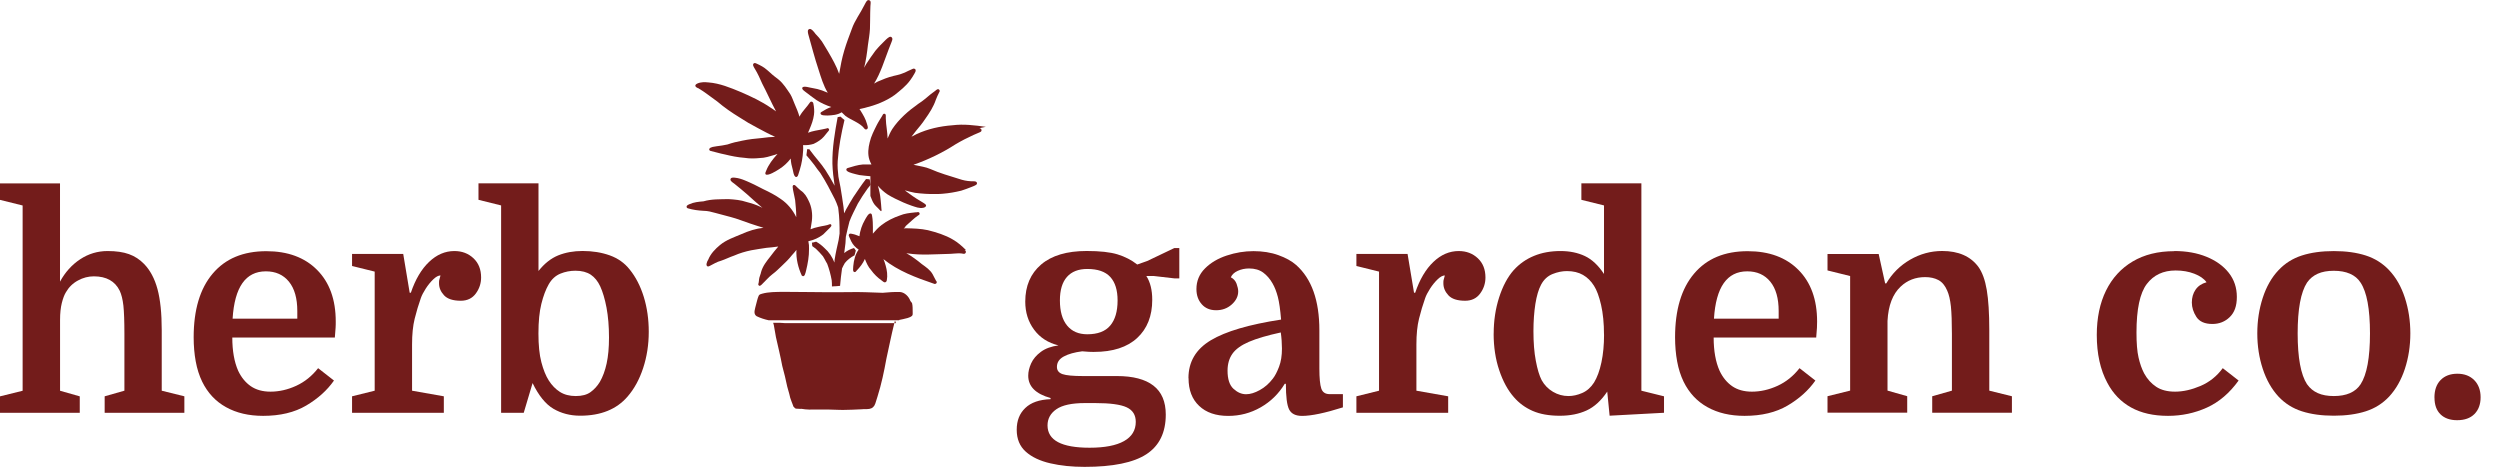 <?xml version="1.0" encoding="UTF-8"?>
<svg id="Layer_1" data-name="Layer 1" xmlns="http://www.w3.org/2000/svg" viewBox="0 0 494.95 92.44">
  <defs>
    <style>
      .cls-1 {
        fill: #731c1b;
      }
    </style>
  </defs>
  <g>
    <g>
      <path class="cls-1" d="M24.63,77.36v-11.24c0-2.52-.07-4.4-.2-5.62-.14-1.22-.38-2.2-.73-2.94-.93-1.9-2.64-2.85-5.12-2.85-1.09,0-2.14.27-3.14.82-1.01.54-1.81,1.32-2.39,2.33-.31.5-.58,1.21-.81,2.12-.23.91-.35,2.03-.35,3.35v14.03l3.9,1.11v3.26H0v-3.26l4.48-1.11v-36.68l-4.48-1.11v-3.26h11.88v19.45c1.01-1.86,2.34-3.34,3.99-4.43,1.65-1.09,3.46-1.63,5.44-1.63,1.67,0,3.08.2,4.22.61,1.14.41,2.14,1.06,3,1.95,1.2,1.24,2.09,2.9,2.65,4.98.56,2.08.84,4.78.84,8.12v11.99l4.48,1.11v3.26h-15.78v-3.26l3.9-1.11Z"/>
      <path class="cls-1" d="M66.31,66.82h-20.32c0,2.64.39,4.83,1.16,6.58.62,1.32,1.46,2.34,2.5,3.06,1.05.72,2.35,1.08,3.9,1.08,1.71,0,3.41-.39,5.09-1.16,1.69-.78,3.13-1.94,4.34-3.49l3.14,2.45c-1.36,1.94-3.19,3.59-5.5,4.95-2.31,1.36-5.15,2.04-8.53,2.04-2.83,0-5.28-.57-7.34-1.72-2.06-1.14-3.63-2.82-4.72-5.04-.58-1.2-1.01-2.54-1.28-4.02-.27-1.47-.41-3.07-.41-4.77,0-5.43,1.25-9.64,3.76-12.6,2.5-2.97,6.04-4.45,10.63-4.45,4.23,0,7.58,1.23,10.04,3.7,2.46,2.47,3.7,5.87,3.7,10.22,0,.43,0,.84-.03,1.25-.02.41-.07,1.06-.15,1.95ZM52.63,53.72c-4,0-6.19,3.12-6.58,9.37h12.81v-1.51c0-2.52-.55-4.46-1.66-5.82-1.11-1.36-2.63-2.04-4.57-2.04Z"/>
      <path class="cls-1" d="M87.22,54.53c-.43,0-.91.26-1.46.79-.54.52-1.04,1.14-1.48,1.83-.45.7-.77,1.32-.96,1.86-.47,1.32-.87,2.68-1.22,4.08-.35,1.4-.52,3.11-.52,5.12v9.14l6.29,1.11v3.26h-18.17v-3.26l4.48-1.11v-23.58l-4.48-1.11v-2.39h10.13l1.28,7.69h.23c.89-2.64,2.1-4.68,3.61-6.11,1.51-1.44,3.18-2.15,5.01-2.15,1.51,0,2.77.48,3.78,1.43,1.01.95,1.51,2.22,1.51,3.81,0,1.16-.35,2.22-1.05,3.17-.7.95-1.69,1.43-2.97,1.43-1.55,0-2.66-.36-3.32-1.08-.66-.72-.99-1.5-.99-2.36,0-.27,0-.48.03-.61.02-.14.11-.46.26-.96Z"/>
      <path class="cls-1" d="M128.44,65.71c0,2.52-.37,4.91-1.11,7.16-.74,2.25-1.77,4.13-3.09,5.65-2.17,2.52-5.3,3.78-9.37,3.78-1.98,0-3.75-.46-5.3-1.37-1.55-.91-2.93-2.61-4.13-5.09l-1.75,5.88h-4.48v-41.05l-4.48-1.11v-3.26h11.88v17.35c1.16-1.47,2.46-2.5,3.9-3.09,1.44-.58,3.05-.87,4.83-.87,1.98,0,3.77.29,5.39.87,1.61.58,2.92,1.51,3.93,2.79,1.2,1.48,2.13,3.28,2.79,5.41.66,2.13.99,4.45.99,6.93ZM106.6,66c0,2.33.19,4.23.58,5.71.39,1.48.87,2.68,1.46,3.61.62.97,1.36,1.73,2.21,2.27.85.54,1.9.82,3.14.82s2.22-.26,2.94-.79c.72-.52,1.33-1.19,1.83-2.01.58-1.01,1.03-2.22,1.34-3.64.31-1.42.47-3.13.47-5.15,0-2.21-.17-4.18-.49-5.91-.33-1.73-.75-3.13-1.25-4.22-.47-1.01-1.09-1.78-1.86-2.3-.78-.52-1.79-.79-3.03-.79-1.05,0-2.05.19-3,.58-.95.39-1.72,1.09-2.3,2.1-.58,1.01-1.07,2.3-1.46,3.87-.39,1.57-.58,3.52-.58,5.85Z"/>
    </g>
    <g>
      <path class="cls-1" d="M230.8,82.07c0,3.57-1.28,6.19-3.84,7.86-2.56,1.67-6.64,2.5-12.23,2.5-2.48,0-4.75-.23-6.78-.7-2.04-.47-3.66-1.23-4.86-2.3-1.2-1.07-1.8-2.51-1.8-4.34s.56-3.22,1.69-4.31,2.79-1.67,5.01-1.75v-.23c-2.95-.82-4.42-2.29-4.42-4.42,0-.78.19-1.59.58-2.45.39-.85,1.03-1.61,1.92-2.27.89-.66,2.06-1.09,3.49-1.28-2.06-.5-3.67-1.54-4.83-3.11-1.17-1.57-1.75-3.43-1.75-5.56,0-3.1,1.05-5.55,3.14-7.34,2.1-1.79,5.1-2.68,9.02-2.68,2.6,0,4.64.22,6.11.67,1.47.45,2.77,1.12,3.9,2.01l1.98-.7,5.36-2.56h.99v6h-.99l-4.08-.47h-1.46c.78,1.2,1.17,2.78,1.17,4.72,0,3.18-.99,5.7-2.97,7.54-1.98,1.84-4.83,2.77-8.56,2.77-.39,0-.78,0-1.16-.03-.39-.02-.78-.05-1.17-.09-1.51.19-2.73.53-3.64,1.02s-1.37,1.17-1.37,2.07c0,.7.37,1.17,1.11,1.43.74.25,2.08.38,4.02.38h6.75c3.18,0,5.59.63,7.22,1.89,1.63,1.26,2.45,3.17,2.45,5.74ZM216.83,79.8h-2.04c-2.6,0-4.48.41-5.65,1.22-1.17.81-1.75,1.88-1.75,3.2,0,2.95,2.78,4.42,8.33,4.42,2.99,0,5.26-.44,6.81-1.31,1.55-.87,2.33-2.14,2.33-3.81,0-1.36-.6-2.32-1.8-2.88-1.2-.56-3.28-.84-6.23-.84ZM209.84,59.48c0,2.17.48,3.83,1.43,4.98.95,1.15,2.28,1.72,3.99,1.72,2.06,0,3.57-.57,4.54-1.72.97-1.14,1.46-2.8,1.46-4.98,0-2.06-.49-3.61-1.46-4.66-.97-1.05-2.48-1.57-4.54-1.57-1.75,0-3.09.52-4.02,1.57-.93,1.05-1.4,2.6-1.4,4.66Z"/>
      <path class="cls-1" d="M235.29,74.85c0-3.22,1.47-5.71,4.42-7.48,2.95-1.77,7.59-3.13,13.92-4.1-.16-1.94-.37-3.44-.64-4.48s-.62-1.94-1.05-2.68c-.5-.89-1.13-1.61-1.86-2.15-.74-.54-1.67-.81-2.79-.81-.81,0-1.56.16-2.24.47-.68.31-1.14.74-1.37,1.28.54.27.92.7,1.14,1.28.21.58.32,1.09.32,1.51,0,.97-.43,1.83-1.28,2.59-.85.76-1.88,1.14-3.09,1.14s-2.15-.4-2.85-1.19c-.7-.79-1.05-1.79-1.05-3,0-1.59.56-2.95,1.69-4.08,1.12-1.13,2.56-1.98,4.31-2.56,1.75-.58,3.51-.87,5.3-.87s3.46.26,4.92.79c1.46.52,2.63,1.17,3.52,1.95,3.07,2.72,4.6,7.03,4.6,12.93v7.57c0,1.9.13,3.22.38,3.96.25.74.8,1.11,1.66,1.11h2.62v2.62c-3.57,1.13-6.27,1.69-8.09,1.69-1.28,0-2.13-.43-2.56-1.28-.43-.85-.64-2.54-.64-5.07h-.23c-1.2,1.98-2.79,3.53-4.77,4.66-1.98,1.13-4.12,1.69-6.41,1.69-2.45,0-4.37-.66-5.76-1.98-1.4-1.32-2.1-3.14-2.1-5.47ZM246.7,78.05c.82,0,1.72-.27,2.71-.82.99-.54,1.85-1.3,2.59-2.27.43-.54.83-1.32,1.22-2.33.39-1.01.58-2.21.58-3.61,0-.47-.02-.99-.06-1.57-.04-.58-.1-1.12-.17-1.63-2.68.58-4.78,1.2-6.32,1.86-1.53.66-2.62,1.45-3.26,2.36-.64.91-.96,2.03-.96,3.35,0,1.67.39,2.86,1.17,3.58.78.72,1.61,1.08,2.5,1.08Z"/>
      <path class="cls-1" d="M286.06,54.53c-.43,0-.91.26-1.46.79-.54.52-1.04,1.14-1.48,1.83-.45.7-.77,1.32-.96,1.86-.47,1.32-.87,2.68-1.22,4.08s-.52,3.11-.52,5.12v9.14l6.29,1.11v3.26h-18.17v-3.26l4.48-1.11v-23.58l-4.48-1.11v-2.39h10.13l1.28,7.69h.23c.89-2.64,2.1-4.68,3.61-6.11,1.51-1.44,3.18-2.15,5.01-2.15,1.51,0,2.77.48,3.78,1.43,1.01.95,1.51,2.22,1.51,3.81,0,1.16-.35,2.22-1.05,3.17-.7.95-1.69,1.43-2.97,1.43-1.55,0-2.66-.36-3.32-1.08-.66-.72-.99-1.5-.99-2.36,0-.27,0-.48.03-.61.02-.14.11-.46.26-.96Z"/>
      <path class="cls-1" d="M295.72,66.06c0-2.56.36-4.96,1.08-7.19.72-2.23,1.68-4.03,2.88-5.39,1.13-1.24,2.46-2.18,4.02-2.82,1.55-.64,3.3-.96,5.24-.96,1.82,0,3.43.33,4.83.99,1.4.66,2.66,1.84,3.79,3.55v-13.57l-4.48-1.11v-3.26h11.88v41.05l4.48,1.11v3.26l-10.77.58-.47-4.77c-1.2,1.79-2.56,3.03-4.08,3.73s-3.28,1.05-5.3,1.05c-2.14,0-3.93-.32-5.39-.96-1.46-.64-2.69-1.54-3.7-2.71-1.2-1.36-2.17-3.13-2.91-5.33-.74-2.19-1.11-4.61-1.11-7.25ZM317.56,66.24c0-2.25-.2-4.21-.58-5.88-.39-1.67-.85-2.93-1.4-3.78-.58-.93-1.31-1.65-2.18-2.15-.87-.5-1.93-.76-3.17-.76-.93,0-1.88.19-2.85.58-.97.39-1.73,1.09-2.27,2.1-.5.93-.88,2.21-1.14,3.84-.25,1.63-.38,3.42-.38,5.36,0,2.25.15,4.21.47,5.88.31,1.67.7,2.95,1.16,3.84.54.97,1.29,1.74,2.24,2.3.95.56,1.97.84,3.06.84.89,0,1.8-.2,2.74-.61.93-.41,1.71-1.1,2.33-2.07.62-1.01,1.11-2.34,1.46-3.99.35-1.65.52-3.48.52-5.5Z"/>
      <path class="cls-1" d="M359.59,66.82h-20.32c0,2.64.39,4.83,1.17,6.58.62,1.32,1.46,2.34,2.5,3.06,1.05.72,2.35,1.08,3.9,1.08,1.71,0,3.41-.39,5.09-1.16,1.69-.78,3.13-1.94,4.34-3.49l3.14,2.45c-1.36,1.94-3.19,3.59-5.5,4.95-2.31,1.36-5.15,2.04-8.53,2.04-2.83,0-5.28-.57-7.34-1.72-2.06-1.14-3.63-2.82-4.72-5.04-.58-1.2-1.01-2.54-1.28-4.02-.27-1.47-.41-3.07-.41-4.77,0-5.43,1.25-9.64,3.76-12.6,2.5-2.97,6.04-4.45,10.62-4.45,4.23,0,7.58,1.23,10.04,3.7,2.46,2.47,3.7,5.87,3.7,10.22,0,.43-.01.84-.03,1.25-.02.41-.07,1.06-.15,1.95ZM345.91,53.72c-4,0-6.19,3.12-6.58,9.37h12.81v-1.51c0-2.52-.55-4.46-1.66-5.82-1.11-1.36-2.63-2.04-4.57-2.04Z"/>
      <path class="cls-1" d="M366.29,77.36v-22.71l-4.48-1.11v-3.26h10.13l1.28,5.82h.23c1.16-1.98,2.74-3.54,4.72-4.69,1.98-1.14,4.09-1.72,6.35-1.72,3.22,0,5.61,1.05,7.16,3.14.78,1.09,1.33,2.61,1.66,4.57.33,1.96.5,4.61.5,7.95v11.99l4.48,1.11v3.26h-15.78v-3.26l3.9-1.11v-11.24c0-2.33-.07-4.14-.2-5.44-.14-1.3-.38-2.34-.73-3.12-.43-1.01-1.01-1.71-1.75-2.1-.74-.39-1.61-.58-2.62-.58-1.9,0-3.51.62-4.83,1.86-1.59,1.48-2.46,3.75-2.62,6.81v13.8l3.9,1.11v3.26h-15.78v-3.26l4.48-1.11Z"/>
      <path class="cls-1" d="M430.45,49.7c2.41,0,4.54.38,6.4,1.14s3.33,1.81,4.4,3.17c1.07,1.36,1.6,2.95,1.6,4.77s-.47,3.08-1.4,3.99c-.93.91-2.08,1.37-3.44,1.37-1.51,0-2.57-.47-3.17-1.4-.6-.93-.9-1.88-.9-2.85s.24-1.81.73-2.53c.49-.72,1.21-1.21,2.18-1.48-.5-.7-1.31-1.26-2.42-1.69-1.11-.43-2.34-.64-3.7-.64-2.45,0-4.35.89-5.71,2.68-1.36,1.79-2.04,4.99-2.04,9.61,0,2.1.13,3.75.41,4.95.27,1.2.64,2.25,1.11,3.14.62,1.13,1.42,2.01,2.39,2.65.97.64,2.21.96,3.73.96,1.59,0,3.27-.38,5.04-1.13,1.77-.76,3.23-1.93,4.4-3.52l3.14,2.45c-1.79,2.48-3.88,4.27-6.29,5.36-2.41,1.09-4.97,1.63-7.69,1.63-2.87,0-5.31-.55-7.31-1.66-2-1.11-3.56-2.73-4.69-4.86-1.4-2.6-2.1-5.76-2.1-9.49,0-3.38.61-6.31,1.83-8.79,1.22-2.48,2.98-4.4,5.27-5.76,2.29-1.36,5.03-2.04,8.21-2.04Z"/>
      <path class="cls-1" d="M477.2,66c0,2.48-.36,4.82-1.08,7.02-.72,2.19-1.76,4.03-3.12,5.5-1.28,1.36-2.82,2.33-4.63,2.91-1.81.58-3.91.87-6.32.87s-4.51-.29-6.32-.87-3.35-1.55-4.63-2.91c-1.36-1.47-2.4-3.31-3.12-5.5-.72-2.19-1.08-4.53-1.08-7.02s.36-4.83,1.08-7.04c.72-2.21,1.76-4.04,3.12-5.47,1.28-1.36,2.82-2.33,4.63-2.91,1.8-.58,3.91-.87,6.32-.87s4.51.29,6.32.87c1.8.58,3.35,1.55,4.63,2.91,1.36,1.44,2.4,3.26,3.12,5.47.72,2.21,1.08,4.56,1.08,7.04ZM456.76,76.08c.54.78,1.25,1.36,2.12,1.75.87.39,1.93.58,3.17.58s2.31-.19,3.2-.58c.89-.39,1.59-.97,2.1-1.75,1.24-1.9,1.86-5.26,1.86-10.07,0-2.45-.16-4.5-.47-6.17-.31-1.67-.78-2.97-1.4-3.9-.5-.78-1.2-1.36-2.1-1.75-.89-.39-1.96-.58-3.2-.58s-2.3.19-3.17.58c-.87.39-1.58.97-2.12,1.75-1.24,1.9-1.86,5.26-1.86,10.07s.62,8.17,1.86,10.07Z"/>
      <path class="cls-1" d="M481.97,78.7c0-1.47.41-2.63,1.22-3.46.82-.83,1.92-1.25,3.32-1.25s2.51.43,3.35,1.28c.83.85,1.25,1.98,1.25,3.38s-.41,2.5-1.22,3.32c-.82.82-1.96,1.22-3.43,1.22-1.4,0-2.5-.39-3.29-1.16-.8-.78-1.19-1.88-1.19-3.32Z"/>
    </g>
  </g>
  <g>
    <path class="cls-1" d="M180.24,59.59c-.3-.86-1.11-1.71-2.06-1.78-1.15-.03-2.29.05-3.43.16-2.26-.07-4.53-.2-6.8-.13-2.6.04-5.21.01-7.81-.02-1.73-.02-3.47-.04-5.2-.04-1.37.03-2.75,0-4.07.37-.25.06-.53.14-.66.39-.26.59-.37,1.23-.55,1.85-.14.69-.63,1.72.13,2.21.76.37,1.57.63,2.4.81h.02s.03,0,.03,0h.03s.03,0,.03,0h.03s.03,0,.03,0h.03s.03,0,.03,0h.03s.03,0,.03,0h.03s.03,0,.03,0h.03s.03,0,.03,0h.03s.03,0,.03,0h.03s.03,0,.03,0h.03s.03,0,.03,0h.03s.03,0,.03,0h.03s.03,0,.03,0h.03s.03,0,.03,0h.03s.03,0,.03,0h.03s.03,0,.03,0h.03s.03,0,.03,0h.03s.03,0,.03,0h.03s.03,0,.03,0h.03s.03,0,.03,0h.04s.04,0,.04,0h.04s.04,0,.04,0h.04s.04,0,.04,0h.04s.04,0,.04,0h.04s.04,0,.04,0h.04s.04,0,.04,0h.04s.04,0,.04,0h.04s.04,0,.04,0h.04s.04,0,.04,0h.04s.04,0,.04,0h.04s.04,0,.04,0h.04s.04,0,.04,0h.04s.04,0,.04,0h.04s.04,0,.04,0h.04s.04,0,.04,0h.04s.04,0,.04,0h.04s.04,0,.04,0h.04s.04,0,.04,0h.04s.04,0,.04,0h.04s.04,0,.04,0h.04s.04,0,.04,0h.04s.04,0,.04,0h.04s.04,0,.04,0h.04s.04,0,.04,0h.04s.05,0,.05,0h.05s.05,0,.05,0h.05s.05,0,.05,0h.21s.06,0,.06,0h.06s.06,0,.06,0h.06s.06,0,.06,0h.05s.05,0,.05,0h.05s.05,0,.05,0h.05s.05,0,.05,0h.05s.05,0,.05,0h.05s.05,0,.05,0h.05s.05,0,.05,0h.05s.05,0,.05,0h.05s.05,0,.05,0h.05s.05,0,.05,0h.05s.05,0,.05,0h.05s.05,0,.05,0h.05s.05,0,.05,0h.05s.05,0,.05,0h.05s.05,0,.05,0h.05s.05,0,.05,0h.05s.05,0,.05,0h.05s.05,0,.05,0h.05s.05,0,.05,0h.09s.05,0,.05,0h.18s.05,0,.05,0h.05s.05,0,.05,0h.05s.05,0,.05,0h.05s.05,0,.05,0h.05s.05,0,.05,0h.05s.05,0,.05,0h.05s.06,0,.06,0h.11s.06,0,.06,0h.06s.06,0,.06,0h.06s.06,0,.06,0h.06s.06,0,.06,0h.06s.06,0,.06,0h.06s.06,0,.06,0h.06s.06,0,.06,0h.06s.06,0,.06,0h.06s.06,0,.06,0h.06s.06,0,.06,0h.06s.06,0,.06,0h.06s.07,0,.07,0h.07s.07,0,.07,0h.07s.07,0,.07,0h.07s.07,0,.07,0h.07s.07,0,.07,0h.07s.07,0,.07,0h.07s.07,0,.07,0h.07s.07,0,.07,0h.07s.07,0,.07,0h.07s.07,0,.07,0h.07s.07,0,.07,0h.07s.07,0,.07,0h.07s.07,0,.07,0h.07s.07,0,.07,0h.07s.07,0,.07,0h.07s.07,0,.07,0h.07s.07,0,.07,0h.07s.07,0,.07,0h.07s.07,0,.07,0h.07s.06,0,.06,0h.06s.06,0,.06,0h.06s.06,0,.06,0h.06s.06,0,.06,0h.06s.06,0,.06,0h.06s.06,0,.06,0h.06s.06,0,.06,0h.06s.06,0,.06,0h.06s.06,0,.06,0h.06s.05,0,.05,0h.05s.05,0,.05,0h.05s.05,0,.05,0h.05s.05,0,.05,0h.05s.05,0,.05,0h.05s.05,0,.05,0h.05s.05,0,.05,0h.05s.05,0,.05,0h.05s.05,0,.05,0h.05s.05,0,.05,0h.05s.04,0,.04,0h.04s.04,0,.04,0h.04s.04,0,.04,0h.04s.04,0,.04,0h.05s.05,0,.05,0h.05s.05,0,.05,0h.05s.05,0,.05,0h.05s.05,0,.05,0h.06s.06,0,.06,0h.06s.06,0,.06,0h.06s.06,0,.06,0h.07s.07,0,.07,0h.07s.07,0,.07,0h.07s.07,0,.07,0h.07s.07,0,.07,0h.07s.07,0,.07,0h.07s.07,0,.07,0h.07s.07,0,.07,0h.07s.07,0,.07,0h.07s.07,0,.07,0h.07s.07,0,.07,0h.07s.07,0,.07,0h.07s.07,0,.07,0h.07s.07,0,.07,0h.47s.05,0,.05,0h.14s.05,0,.05,0h.05s.05,0,.05,0h.05s.05,0,.05,0h.05s.05,0,.05,0h.05s.05,0,.05,0h.05s.05,0,.05,0h.05s.05,0,.05,0h.05s.05,0,.05,0h.05s.05,0,.05,0h.05s.05,0,.05,0h.05s.05,0,.05,0h.05s.05,0,.05,0h.05s.05,0,.05,0h.05s.05,0,.05,0h.05s.05,0,.05,0h.05s.05,0,.05,0h.05s.05,0,.05,0h.05s.05,0,.05,0h.05s.05,0,.05,0h.05s.05,0,.05,0h.05s.05,0,.05,0h.05s.05,0,.05,0h.04s.04,0,.04,0h.04s.04,0,.04,0h.04s.04,0,.04,0h.04s.04,0,.04,0h.04s.04,0,.04,0h.04s.04,0,.04,0h.04s.04,0,.04,0h.04s.04,0,.04,0h.04s.04,0,.04,0h.05s.05,0,.05,0h.05s.05,0,.05,0h.05s.05,0,.05,0h.05s.05,0,.05,0h.05s.05,0,.05,0h.05s.05,0,.05,0h.05s.05,0,.05,0h.05s.05,0,.05,0h.05s.05,0,.05,0h.05s.05,0,.05,0h.09s.05,0,.05,0h.05s.05,0,.05,0h.05s.05,0,.05,0h.05s.04,0,.04,0h.04s.04,0,.04,0h.04s.04,0,.04,0h.04s.04,0,.04,0h.08s.04,0,.04,0h.04s.04,0,.04,0h.04s.04,0,.04,0h.08s.04,0,.04,0h.04s.04,0,.04,0h.04s.04,0,.04,0h.17s.04,0,.04,0h.14s.05,0,.05,0h.05s.04,0,.04,0h.04s.04,0,.04,0h.08s.04,0,.04,0h.04s.04,0,.04,0h.08s.04,0,.04,0h.08s.04,0,.04,0h.04s.04,0,.04,0h.04s.04,0,.04,0h.04s.04,0,.04,0h.04s.04,0,.04,0h.04s.04,0,.04,0h.04s.04,0,.04,0h.04s.04,0,.04,0h.04s.04,0,.04,0h.04s.04,0,.04,0h.04s.04,0,.04,0h.11s.04,0,.04,0h.04s.04,0,.04,0h.04s.04,0,.04,0h.04s.04,0,.04,0h.04s.04,0,.04,0h.07s.04,0,.04,0h.1s.03,0,.03,0h.03s.03,0,.03,0h.03s.03,0,.03,0h.03s.03,0,.03,0h.03s.02,0,.02,0h.02s.02,0,.02,0h.02s.02,0,.02,0h.02s.02,0,.02,0h.02s.02,0,.02,0h.02s.03,0,.03,0h.03s.03,0,.03,0h.03s.03,0,.03,0h.03s.03,0,.03,0h.03s.04,0,.04,0h.04s.04,0,.04,0h.04s.04,0,.04,0h.04s.04,0,.04,0h.04s.04,0,.04,0h.04s.04,0,.04,0h.04s.04,0,.04,0h.04s.04,0,.04,0h.04s.04,0,.04,0h.04s.04,0,.04,0h.04s.04,0,.04,0h.04s.04,0,.04,0h.04s.04,0,.04,0h.04s.04,0,.04,0h.03s.01-.05.02-.07c.23-.05.46-.11.69-.14.63-.17,1.37-.24,1.86-.69.15-.19.11-.46.11-.69-.02-.6.03-1.23-.13-1.82Z"/>
    <path class="cls-1" d="M177.38,63.97h-.04s-.04,0-.04,0h-.04s-.04,0-.04,0h-.04s-.04,0-.04,0h-.04s-.04,0-.04,0h-.04s-.04,0-.04,0h-.04s-.04,0-.04,0h-.04s-.04,0-.04,0h-.04s-.04,0-.04,0h-.04s-.04,0-.04,0h-.05s-.05,0-.05,0h-.05s-.05,0-.05,0h-.05s-.05,0-.05,0h-.05s-.05,0-.05,0h-.06s-.06,0-.06,0h-.06s-.06,0-.06,0h-.06s-.06,0-.06,0h-.06s-.06,0-.06,0h-.06s-.06,0-.06,0h-.06s-.06,0-.06,0h-.06s-.06,0-.06,0h-.06s-.06,0-.06,0h-.06s-.06,0-.06,0h-.05s-.05,0-.05,0h-.05s-.05,0-.05,0h-.05s-.04,0-.04,0h-.04s-.04,0-.04,0h-.04s-.04,0-.04,0h-.04s-.04,0-.04,0h-.04s-.04,0-.04,0h-.04s-.04,0-.04,0h-.04s-.04,0-.04,0h-.04s-.04,0-.04,0h-.04s-.04,0-.04,0h-.04s-.04,0-.04,0h-.04s-.05,0-.05,0h-.05s-.05,0-.05,0h-.05s-.05,0-.05,0h-.05s-.05,0-.05,0h-.2s-.05,0-.05,0h-.05s-.05,0-.05,0h-.05s-.05,0-.05,0h-.05s-.05,0-.05,0h-.05s-.05,0-.05,0h-.05s-.05,0-.05,0h-.05s-.05,0-.05,0h-.05s-.05,0-.05,0h-.1s-.05,0-.05,0h-.05s-.05,0-.05,0h-.05s-.05,0-.05,0h-.05s-.05,0-.05,0h-.05s-.05,0-.05,0h-.05s-.05,0-.05,0h-.04s-.04,0-.04,0h-.04s-.04,0-.04,0h-.04s-.04,0-.04,0h-.04s-.04,0-.04,0h-.04s-.04,0-.04,0h-.04s-.04,0-.04,0h-.04s-.04,0-.04,0h-.04s-.04,0-.04,0h-.04s-.04,0-.04,0h-.04s-.04,0-.04,0h-.04s-.04,0-.04,0h-.04s-.04,0-.04,0h-.04s-.05,0-.05,0h-.05s-.05,0-.05,0h-.05s-.05,0-.05,0h-.05s-.05,0-.05,0h-.05s-.05,0-.05,0h-.05s-.05,0-.05,0h-.06s-.06,0-.06,0h-.06s-.06,0-.06,0h-.06s-.06,0-.06,0h-.05s-.05,0-.05,0h-.05s-.05,0-.05,0h-.05s-.05,0-.05,0h-.05s-.04,0-.04,0h-.09s-.04,0-.04,0h-.04s-.04,0-.04,0h-.04s-.04,0-.04,0h-.04s-.04,0-.04,0h-.04s-.04,0-.04,0h-.04s-.04,0-.04,0h-.04s-.04,0-.04,0h-.04s-.03,0-.03,0h-.03s-.03,0-.03,0h-.03s-.03,0-.03,0h-.03s-.03,0-.03,0h-.03s-.03,0-.03,0h-.04s-.04,0-.04,0h-.04s-.04,0-.04,0h-.04s-.04,0-.04,0h-.04s-.04,0-.04,0h-.04s-.04,0-.04,0h-.04s-.05,0-.05,0h-.05s-.05,0-.05,0h-.05s-.05,0-.05,0h-.05s-.05,0-.05,0h-.05s-.05,0-.05,0h-.05s-.06,0-.06,0h-.06s-.06,0-.06,0h-.06s-.06,0-.06,0h-.06s-.06,0-.06,0h-.06s-.06,0-.06,0h-.06s-.06,0-.06,0h-.06s-.06,0-.06,0h-.06s-.06,0-.06,0h-.06s-.06,0-.06,0h-.11s-.06,0-.06,0h-.27s-.05,0-.05,0h-.11s-.05,0-.05,0h-.05s-.06,0-.06,0h-.06s-.06,0-.06,0h-.06s-.06,0-.06,0h-.22s-.05,0-.05,0h-.05s-.05,0-.05,0h-.05s-.05,0-.05,0h-.05s-.04,0-.04,0h-.04s-.04,0-.04,0h-.04s-.04,0-.04,0h-.04s-.04,0-.04,0h-.04s-.04,0-.04,0h-.04s-.04,0-.04,0h-.04s-.04,0-.04,0h-.04s-.05,0-.05,0h-.05s-.05,0-.05,0h-.05s-.05,0-.05,0h-.05s-.05,0-.05,0h-.05s-.05,0-.05,0h-.05s-.05,0-.05,0h-.05s-.05,0-.05,0h-.06s-.06,0-.06,0h-.06s-.06,0-.06,0h-.06s-.06,0-.06,0h-.06s-.06,0-.06,0h-.06s-.06,0-.06,0h-.06s-.06,0-.06,0h-.06s-.06,0-.06,0h-.06s-.06,0-.06,0h-.06s-.06,0-.06,0h-.06s-.06,0-.06,0h-.06s-.06,0-.06,0h-.06s-.06,0-.06,0h-.06s-.07,0-.07,0h-.07s-.07,0-.07,0h-.07s-.08,0-.08,0h-.08s-.08,0-.08,0h-.08s-.08,0-.08,0h-.08s-.08,0-.08,0h-.08s-.08,0-.08,0h-.08s-.07,0-.07,0h-.07s-.07,0-.07,0h-.07s-.07,0-.07,0h-.07s-.07,0-.07,0h-.07s-.07,0-.07,0h-.07s-.07.01-.07.01h-.07s-.08,0-.08,0h-.08s-.08,0-.08,0h-.07s-.07,0-.07,0h-.07s-.07,0-.07,0h-.07s-.07,0-.07,0h-.06s-.06,0-.06,0h-.06s-.06,0-.06,0h-.06s-.06,0-.06,0h-.05s-.05,0-.05,0h-.05s-.05,0-.05,0h-.05s-.05,0-.05,0h-.05s-.05,0-.05,0h-.05s-.05,0-.05,0h-.05s-.05,0-.05,0h-.05s-.05,0-.05,0h-.05s-.05,0-.05,0h-.05s-.05,0-.05,0h-.05s-.05,0-.05,0h-.05s-.06,0-.06,0h-.06s-.06,0-.06,0h-.06s-.06,0-.06,0h-.06s-.06,0-.06,0h-.06s-.06,0-.06,0h-.06s-.06,0-.06,0h-.06s-.06,0-.06,0h-.06s-.06,0-.06,0h-.06s-.06,0-.06,0h-.06s-.05,0-.05,0h-.06s-.05,0-.05,0h-.06s-.06,0-.06,0h-.06s-.06,0-.06,0h-.06s-.06,0-.06,0h-.18s-.06,0-.06,0h-.06s-.06,0-.06,0h-.06s-.06,0-.06,0h-.18s-.06,0-.06,0h-.06s-.06,0-.06,0h-.06s-.06,0-.06,0h-.17s-.06,0-.06,0h-.06s-.06,0-.06,0h-.06s-.06,0-.06,0h-.06s-.07,0-.07,0h-.07s-.07-.01-.07-.01h-.07s-.07-.01-.07-.01h-.08s-.08-.01-.08-.01h-.08s-.08-.01-.08-.01h-.08s-.08-.01-.08-.01h-.08s-.08-.01-.08-.01h-.08s-.08-.01-.08-.01h-.08s-.08,0-.08,0h-.07s-.07,0-.07,0h-.07s-.07,0-.07,0h-.07s-.07,0-.07,0h-.07s-.07,0-.07,0h-.07s-.07,0-.07,0h-.07s-.07,0-.07,0h-.07s-.07,0-.07,0h-.07s-.07,0-.07,0h-.07s-.02,0-.02,0c.04.14.08.28.13.43.14.8.27,1.6.42,2.4.43,1.9.89,3.78,1.25,5.7.36,1.36.72,2.72.99,4.11.14.48.26.97.41,1.46.1.5.23.99.43,1.46.1.26.21.51.3.78,0,.04.02.09.04.13,0,0,0,.01,0,.02.04.11.11.18.2.22.13.41.76.27,1.11.33.11.01.22,0,.33-.01,1,.18,2.01.17,3.02.14,1.41-.03,2.84,0,4.26.06.3.01.6.02.9.02,1.24,0,2.49-.08,3.73-.13.23-.03.47-.03.71-.03.57,0,1.16,0,1.57-.41.18-.17.31-.37.38-.6h0s.04-.07.05-.11c.15-.44.29-.88.42-1.33.79-2.49,1.31-5,1.78-7.58.51-2.29.96-4.59,1.53-6.87.06-.24.12-.47.18-.71h-.04ZM174.39,74.67s-.01,0-.02,0c.01-.04.03-.09.04-.14,0,.04-.02.08-.02.13Z"/>
    <path class="cls-1" d="M159.42,18.16c.72.57,1.47,1.11,2.22,1.65.91.59,1.91,1.03,2.94,1.38-.02,0-.05.01-.07.02-.65.22-1.27.57-1.85.94-.12.04-.22.15-.22.29.02.49,1.01.4,1.37.43.97-.04,1.98-.1,2.82-.64.31.32.6.6.75.72,1.06.77,2.37,1.18,3.36,2.07.09.08.25.26.35.38.05.1.14.19.25.22.21.06.43-.08.47-.3.01-.28-.11-.56-.18-.83-.25-.92-.74-1.75-1.24-2.55-.07-.12-.15-.23-.23-.34.35-.08.7-.16,1.04-.24,2.08-.51,4.15-1.29,5.9-2.54,1.11-.88,2.25-1.77,3.09-2.92.31-.42.59-.86.84-1.31.11-.22.29-.45.25-.71-.05-.31-.43-.38-.66-.21-.26.12-.52.22-.78.35-.92.51-1.94.81-2.97,1.02-1.09.27-2.1.67-3.14,1.13-.23.11-.46.24-.68.38,1.3-2.1,2.02-4.53,2.9-6.82.18-.47.37-.93.55-1.4.08-.24.23-.5.15-.76-.3-.69-.94,0-1.27.29-.72.7-1.44,1.42-2.08,2.2-.63.83-1.25,1.77-1.83,2.65-.13.23-.26.47-.39.7.37-1.47.58-2.98.75-4.49.15-1.06.34-2.12.4-3.19.05-1.07.02-2.14.05-3.21,0-.43.02-.86.04-1.29,0-.3.09-.62.03-.92-.08-.25-.4-.38-.62-.23-.28.23-.41.61-.59.91-.79,1.62-1.93,3.06-2.51,4.77-.52,1.4-1.06,2.79-1.48,4.22-.45,1.5-.75,3.05-1.01,4.59,0,.02,0,.04,0,.06-.54-1.54-1.36-2.97-2.18-4.38-.43-.68-.81-1.39-1.25-2.06-.35-.51-.8-1.01-1.26-1.48-.35-.48-.76-.98-1.11-.98-.57.06-.41.72-.31,1.1.66,2.33,1.26,4.68,2.03,6.98.47,1.47.96,3.16,1.82,4.55-.37-.16-.75-.31-1.13-.45-.61-.22-1.23-.37-1.87-.47-.45-.03-1.82-.55-2.04-.07-.11.38.35.57.58.8Z"/>
    <path class="cls-1" d="M138.19,17.43c1.34.77,2.55,1.78,3.82,2.67,1.37,1.17,2.86,2.2,4.4,3.14,1.15.76,2.33,1.45,3.56,2.08,1.14.61,2.3,1.24,3.49,1.77-.86.02-1.72.11-2.58.23-1.33.11-2.66.26-3.97.54-.98.18-1.93.41-2.87.74-.71.17-1.39.25-2.12.35-.4.08-1.27.11-1.49.52-.06.16.03.33.18.39.96.22,1.9.53,2.87.71,1.3.32,2.6.58,3.93.68.99.16,2,.14,3,.04,1.03-.01,2-.35,2.97-.63.18-.06.37-.13.55-.19-.03.03-.05.07-.08.1-.86.95-1.66,1.98-2.14,3.18-.08.24-.32.56-.1.79.52.31,2.13-.73,2.63-1.04.9-.56,1.67-1.28,2.31-2.11.02.75.19,1.49.4,2.21.13.46.13,1,.48,1.36.27.23.53-.06.59-.32.23-.66.42-1.34.59-2.02.2-.85.49-2.59.38-3.89.7.04,1.43-.03,2.1-.25.41-.18.79-.42,1.16-.67.66-.43,1.12-1.06,1.6-1.67.1-.13.24-.24.29-.41.06-.27-.28-.47-.49-.3-.26.07-.53.13-.8.17-.94.19-1.97.32-2.88.68.12-.27.22-.52.3-.7.4-.92.75-1.87.88-2.87.1-.69.03-1.5-.12-2.2-.03-.34-.45-.55-.67-.24-.6.91-1.49,1.73-2,2.67-.03.06-.05.11-.08.17-.25-.87-.6-1.72-.97-2.55-.28-.63-.48-1.31-.84-1.9-.69-1.01-1.36-2.12-2.33-2.91-.56-.45-1.14-.85-1.65-1.35-.51-.43-.99-.91-1.58-1.24-.36-.21-.74-.4-1.12-.57-.15-.07-.31-.14-.48-.09-.49.24-.03.83.15,1.15.56.91,1.01,1.92,1.44,2.9.95,1.8,1.76,3.68,2.73,5.48,0,0,.01.02.02.03-.32-.25-.66-.48-1-.69-1.87-1.3-3.95-2.27-6.04-3.17-2.03-.84-4.11-1.71-6.33-1.88-.74-.08-1.54-.1-2.23.22-.67.32-.38.71.14.92Z"/>
    <path class="cls-1" d="M195.17,25.11c-2.19-.31-4.39-.59-6.6-.31-2.44.18-4.9.72-7.12,1.76-.34.16-.67.33-1,.51.3-.38.59-.76.89-1.15.62-.75,1.26-1.49,1.79-2.31.87-1.22,1.68-2.46,2.16-3.89.2-.49.4-.99.66-1.46.1-.13.13-.3.03-.45-.26-.35-.6-.02-.83.18-.26.2-.56.4-.84.62-.81.67-1.6,1.38-2.5,1.94-1.95,1.38-3.83,3-5.16,5-.37.59-.66,1.23-.92,1.87-.03-.64-.09-1.28-.17-1.91-.1-.68-.17-1.38-.19-2.07-.03-.31.15-.97-.36-.92-.2.04-.26.25-.35.41-.37.62-.78,1.22-1.1,1.87-.54,1.09-1.11,2.18-1.38,3.37-.28,1.09-.42,2.31-.07,3.41.12.32.24.67.42.98-.56,0-1.12.01-1.68,0-1.04.08-2.04.42-3.04.71-.24.06-.34.34-.17.53.28.28.71.38,1.08.5.47.13.95.26,1.43.36.73.12,1.44.15,2.17.23h0s0,0,0,0h0s0,0,0,0h0s0,0,0,0h0s0,0,0,0h0s0,0,0,0h0s0,0,0,0h0s0,0,0,0h0s0,0,0,0h0s0,0,0,0h0s0,0,0,0h0s0,0,0,0h0s0,0,0,0h0s0,0,0,0h0s0,0,0,0h0s0,0,0,0h0s0,0,0,0h0s0,0,0,0h0s0,0,0,0h0s0,0,0,0h0s0,0,0,0h0s0,0,0,0h0s0,0,0,0h0s0,0,0,0h0s0,0,0,0h0s0,0,0,0h0s0,0,0,0h0s0,0,0,0h0s0,0,0,0h0s0,0,0,0h0s0,0,0,0h0s0,0,0,0h0s0,0,0,0h0s0,0,0,0h0s0,0,0,0h0s0,0,0,0h0s0,0,0,0h0s0,0,0,0h0s0,0,0,0h0s0,0,0,0h0s0,0,0,0h0s0,0,0,0h0s0,0,0,0h0s0,0,0,0h0s0,0,0,0h0s0,0,0,0h0s0,0,0,0h0s0,0,0,0h0s0,0,0,0h0s0,0,0,0h0s0,0,0,0h0s0,0,0,0h0s0,0,0,0h0s0,0,0,0h0s0,0,0,0h0s0,0,0,0h0s0,0,0,0h0s0,0,0,0h0s0,0,0,0h0s0,0,0,0h0s0,0,0,0h0s0,0,0,0h0s0,0,0,0h0s0,0,0,0h0s0,0,0,0h0s0,0,0,0h0s0,0,0,0h0s0,0,0,0h0s0,0,0,0h0s0,.01,0,.01h0s0,.01,0,.01h0s0,.02,0,.02h0s0,.02,0,.02h0s0,.02,0,.02h0s0,.02,0,.02h0s0,.02,0,.02h0s0,.02,0,.02h0s0,.02,0,.02h0s0,.02,0,.02h0s0,.02,0,.02h0s0,.02,0,.02h0s0,.03,0,.03h0s0,.03,0,.03h0s0,.03,0,.03h0s0,.03,0,.03h0s0,.03,0,.03h0s0,.03,0,.03h0s0,.03,0,.03v.02s0,.02,0,.02v.02s0,.02,0,.02v.02s0,.02,0,.02v.02s0,.02,0,.02v.02s0,.02,0,.02v.02s0,.02,0,.02v.02s0,.02,0,.02v.02s0,.02,0,.02v.02s0,.01,0,.01h0s0,.03,0,.03h0s0,.03,0,.03h0s0,.03,0,.03h0s0,.03,0,.03h0s0,.03,0,.03h0s0,.03,0,.03h0s0,.03,0,.03h0s0,.03,0,.03h0s0,.03,0,.03v.02s0,.02,0,.02v.02s0,.02,0,.02v.02s0,.02,0,.02v.02s0,.02,0,.02v.02s0,.02,0,.02v.02s0,.02,0,.02v.02s0,.02,0,.02v.02s0,.02,0,.02v.02s0,.02,0,.02v.02s0,.02,0,.02v.02s0,.02,0,.02v.02s0,.02,0,.02v.02s0,.02,0,.02v.02s0,.02,0,.02v.02s0,.02,0,.02v.02s0,.02,0,.02v.02s0,.02,0,.02v.02s0,.02,0,.02v.02s0,.02,0,.02v.02s0,.02,0,.02v.02s0,.02,0,.02v.02s0,.02,0,.02v.02s0,.02,0,.02v.02s0,.02,0,.02v.02s0,.02,0,.02v.02s0,.02,0,.02v.02s0,.02,0,.02v.02s0,.02,0,.02v.02s0,.02,0,.02v.02s0,.02,0,.02v.02s0,.02,0,.02v.02s0,.02,0,.02v.02s0,.02,0,.02v.02s0,.02,0,.02v.02s0,.02,0,.02v.02s0,.02,0,.02v.02s0,.02,0,.02v.02s0,.02,0,.02v.02s0,.02,0,.02v.02s0,.02,0,.02v.02s0,.02,0,.02v.02s0,.02,0,.02v.02s0,.02,0,.02v.02s0,.02,0,.02v.02s0,.02,0,.02v.02s0,.02,0,.02v.02s0,.02,0,.02v.02s0,.02,0,.02v.02s0,.02,0,.02v.02s0,.02,0,.02v.02s0,.02,0,.02v.02s0,.02,0,.02v.02s0,.02,0,.02v.02s0,.02,0,.02v.02s0,.02,0,.02v.02s0,.02,0,.02v.02s0,.02,0,.02v.02s0,.02,0,.02v.02s0,.02,0,.02v.02s0,.02,0,.02v.02s0,.02,0,.02v.02s0,.02,0,.02v.02s0,.02,0,.02v.02s0,.02,0,.02h0s0,.01,0,.01h0s0,.03,0,.03v.02s0,.02,0,.02v.02s0,.02,0,.02v.02s0,.02,0,.02v.02s0,.02,0,.02v.02s0,.02,0,.02v.02s0,.02,0,.02h0c.08.22.17.44.26.65.19.49.44.96.82,1.34.2.22.46.43.67.68h0s.01.02.01.02h.01s.01.02.01.02h.01s.01.02.01.02h.01s.01.02.01.02h.01s.01.02.01.02h.01s.01.02.01.02h.01s.01.02.01.02h.01s.01.02.01.02h.01s.01.02.01.02h.01s.01.02.01.02h.01s.01.02.01.02h.01s.01.02.01.02h.01s.01.02.01.02h.01s.01.02.01.02h.01s.01.02.01.02h.01s.01.01.01.01h.01s.01.01.01.01h.01s.01.01.01.01h0s0,.01,0,.01h0s0,.01,0,.01h0s0,0,0,0h0s0,0,0,0h0s0,0,0,0h0s0,0,0,0h0s0,0,0,0h0s0,0,0,0h0s0,0,0,0h0s0,0,0,0h0s0,0,0,0h0s0,0,0,0h0s0,0,0,0h0s0,0,0,0h0s0,0,0,0h0c.11-.08.16-.24.09-.37-.05-.65-.09-1.3-.17-1.95-.07-.93-.28-1.84-.54-2.73.55.65,1.19,1.23,1.9,1.71.99.63,2.07,1.11,3.14,1.6.54.24,1.09.44,1.64.64.75.24,1.53.59,2.33.41.05,0,.11-.02.17-.05.23-.09.46-.28.33-.53-.3-.34-.76-.51-1.13-.78-1-.58-1.95-1.25-2.87-1.95-.06-.04-.11-.09-.16-.14.66.19,1.32.36,1.99.49,1.37.18,2.75.27,4.13.24.1,0,.19,0,.29,0,.37,0,.75-.03,1.12-.06,1.22-.1,2.42-.31,3.61-.6.66-.19,1.3-.46,1.95-.7.38-.16.8-.28,1.11-.54.16-.18.06-.47-.15-.56-.31-.1-.66-.04-.99-.07-.81-.04-1.54-.19-2.33-.46-1.92-.6-3.86-1.15-5.71-1.97-.93-.41-1.95-.52-2.93-.75-.13-.03-.26-.05-.39-.08,2.92-1.02,5.72-2.37,8.32-4.05,1.14-.68,2.33-1.29,3.54-1.84.42-.19.86-.36,1.28-.55.14-.06.27-.14.32-.29.09-.27-.15-.5-.41-.52Z"/>
    <path class="cls-1" d="M154.07,48.8s-.03.06-.04.08c-.53.58-.99,1.23-1.47,1.84-.78.99-1.57,1.95-1.9,3.21,0,.04-.02.09-.03.15-.1.28-.2.57-.28.86-.12.41-.07.86-.21,1.26,0,0,0,0,0,0-.02.06-.02.12,0,.19.22.44.59.03.8-.19.66-.62,1.24-1.34,1.96-1.89.66-.48,1.25-1.07,1.84-1.63.73-.68,1.44-1.38,2.06-2.17.31-.33.6-.67.88-1.03-.1,1.74.34,3.51,1.06,5.08.59.49.74-.61.85-.99.34-1.4.6-2.83.58-4.28.03-.51-.02-1.03-.13-1.53,1.06-.23,2.07-.67,2.93-1.34.45-.43.89-.87,1.32-1.31.1-.11.2-.21.28-.34.11-.18-.04-.43-.25-.39-.72.31-1.52.34-2.27.54-.54.12-1.08.26-1.58.47.11-.56.17-1.13.26-1.64.17-1.36-.02-2.8-.65-4.03-.36-.78-.82-1.53-1.55-2-.37-.28-.68-.64-1.02-.95-.08-.07-.18-.15-.29-.15-.3,0-.32.31-.27.53.02.29.07.58.14.86.14.53.2,1.08.33,1.61.1,1.07.22,2.15.22,3.22,0,.05,0,.11,0,.16-.69-1.46-1.8-2.76-3.07-3.61-1.07-.76-2.24-1.36-3.43-1.92-1.18-.63-2.38-1.22-3.61-1.73-.64-.27-1.32-.49-2.02-.56-.32-.04-.86-.08-.9.36.04.42.52.6.8.85.85.67,1.67,1.37,2.49,2.07,1,.92,2.02,1.81,3.05,2.69-.09-.05-.18-.09-.28-.14-.91-.46-1.88-.76-2.87-1.02-1.14-.39-2.37-.5-3.58-.57-1.65.04-3.34-.03-4.94.44-.95.08-1.91.16-2.79.57-.17.08-.35.15-.48.28-.16.17-.07.48.16.53,1.04.31,2.06.44,3.14.5.79,0,1.54.2,2.29.41,1.03.27,2.05.56,3.08.82,1.32.34,2.57.87,3.85,1.29.87.3,1.75.57,2.63.84-1.5.15-2.98.63-4.36,1.25-1.46.62-3,1.13-4.24,2.15-.95.78-1.86,1.72-2.33,2.88-.33.5-.57,1.29-.07,1.38.13.01.26-.07.37-.12.72-.36,1.41-.81,2.21-1.01.87-.29,1.7-.72,2.59-1.02,1.09-.48,2.24-.82,3.41-1.06,1-.15,1.99-.36,2.99-.48.78-.07,1.56-.14,2.33-.26Z"/>
    <path class="cls-1" d="M191.23,49.5c-.78-.79-1.62-1.53-2.59-2.08-1.52-.9-3.23-1.42-4.94-1.85-1.42-.31-2.87-.34-4.32-.38-.16,0-.31.02-.47.03h0s.01-.01.01-.01h.01s.01-.02.01-.02h.01s.01-.02.01-.02h.01s.01-.02.01-.02h.01s.01-.02.01-.02h.01s.02-.02.02-.02h.01s.02-.02.02-.02h.02s.01-.02.01-.02h.01s.02-.02.02-.02h.01s.01-.02.01-.02h.01s.01-.02.01-.02h.01s.01-.02.01-.02h.01s.01-.02.01-.02h.01s.01-.02.01-.02h.01s.01-.02.01-.02h.01s0-.01,0-.01h0s0-.01,0-.01h0s0-.01,0-.01h0s0-.01,0-.01h0s0-.01,0-.01h0s0-.01,0-.01h0s0-.01,0-.01h0s0-.01,0-.01h0s0-.01,0-.01h0s0,0,0,0c-.02,0-.03,0-.05.01.47-.4.92-.83,1.38-1.24.39-.34.77-.69,1.21-.97.15-.06.29-.18.28-.36-.02-.24-.29-.36-.5-.26-.08,0-.17.01-.26.02-.11,0-.21,0-.31.03-.97.1-1.94.21-2.84.59-1.29.44-2.54,1.06-3.63,1.89-.65.5-1.2,1.09-1.72,1.71.04-.82-.02-1.74-.02-2.26-.01-.43-.07-.86-.14-1.29-.03-.16-.05-.34-.21-.42-.47-.25-1.06,1-1.25,1.33-.48.82-.94,2.05-1.03,3.15-.17-.07-.35-.13-.52-.19-.25-.1-.5-.19-.76-.24-.27-.03-.64-.23-.81.08-.1.18.02.38.09.55.11.28.25.55.37.82.32.65.85,1.23,1.47,1.63-.68.94-.97,2.11-1.07,3.26.01.33-.21,1.19.29,1.19.17,0,.28-.17.38-.29.66-.68,1.25-1.44,1.63-2.31.31.79.66,1.59,1.24,2.22.58.8,1.28,1.48,2.09,2.05.19.12.35.32.57.36.56.03.45-.78.52-1.15.04-.98-.22-1.97-.53-2.9-.07-.18-.15-.37-.22-.55,2.9,2.35,6.48,3.67,9.99,4.87.07.04.15.05.23.04.17-.01.33-.13.34-.32,0-.13-.05-.25-.15-.32-.24-.41-.43-.85-.66-1.26-.49-.88-1.34-1.44-2.14-2.02-.96-.8-1.99-1.55-3.08-2.17.1.02.2.04.3.05,2.66.41,5.35.15,8.02.1.35,0,.7-.03,1.04-.06.67-.06,1.33-.11,1.99.04.04,0,.08,0,.11,0,.38-.03.48-.6.08-.74Z"/>
    <path class="cls-1" d="M171.45,35.45c-.9,1.15-1.7,2.39-2.51,3.57-.49.76-.98,1.66-1.44,2.46-.13.24-.24.49-.33.75-.03-.1-.05-.2-.08-.3-.03-.31-.05-.62-.09-.93-.17-1.31-.39-2.61-.6-3.92-.12-.7-.27-1.4-.41-2.1-.12-1.03-.21-2.07-.14-3.11.19-2.74.7-5.44,1.34-8.11-.13-.09-.25-.18-.36-.29h0c-.14-.13-.28-.25-.42-.38,0,0,0,0,0,0h0s0,0,0,0c-.19.04-.38.07-.57.1-.56,3.04-1.09,6.09-1.04,9.19.04,1.47.22,2.94.44,4.39-.57-1.06-1.19-2.1-1.84-3.12-.9-1.36-2.04-2.54-2.99-3.86-.05-.08-.11-.16-.16-.24-.15,0-.3,0-.45-.02-.01.12-.03.25-.04.37,0,.06-.01.11-.02.17-.03.22-.06.45-.09.67.53.62,1.06,1.24,1.55,1.89.36.55.81,1.11,1.22,1.64,1.07,1.66,1.97,3.4,2.86,5.16.26.52.46,1.07.65,1.62.02.13.04.25.05.38.21,1.58.25,3.2.24,4.81-.05.43-.11.85-.19,1.28-.29,1.29-.59,2.57-.79,3.88,0,.04,0,.07-.01.11-.01.16-.02.31-.03.47-.42-1.11-1.09-2.11-1.99-2.89-.48-.48-1.03-.91-1.62-1.24-.08.02-.16.03-.24.05-.1.03-.2.06-.3.09-.01,0-.02,0-.03,0-.09.02-.19.04-.28.05,0,0,0,0,0,0,0,0,0,0,0,0,0,.01,0,.02,0,.03,0,.04,0,.07.02.11,0,0,0,0,0,0,.03.17.04.33.05.5,0,.01,0,.02,0,.04.25.16.48.34.71.52.5.47.97.98,1.41,1.5.22.35.41.71.6,1.07.08.14.16.27.24.41.4,1.06.69,2.15.89,3.26.05.41.05.82.05,1.23.05,0,.1,0,.15-.01.15-.01.3-.02.45-.03.02,0,.03,0,.05,0,.02,0,.04,0,.06,0,.05,0,.09,0,.14-.01.22-.03.45-.05.67-.06.03,0,.06,0,.09,0,0,0,0-.02,0-.03.09-1.15.23-2.29.39-3.43.16-.36.35-.72.55-1.06.51-.64,1.18-1.14,1.91-1.53.03-.1.06-.19.09-.29.04-.15.07-.3.12-.45.02-.06.04-.12.06-.18-.02-.04-.05-.08-.07-.12,0,0,0,0,0,0-.02-.03-.04-.07-.06-.1-.07-.11-.16-.21-.23-.31-.73.21-1.38.53-1.94,1,.03-.24.06-.48.09-.72.14-.83.21-1.66.23-2.5.22-1.02.46-2.03.72-3.04.46-1.21,1.08-2.36,1.65-3.52.59-1.02,1.23-2,1.92-2.96.2-.27.41-.53.63-.79-.01-.05-.02-.1-.03-.14-.07-.3-.13-.6-.16-.91,0,0,0,0,0,0h0c-.11-.02-.22-.04-.33-.05,0,0,0,0,0,0h0s0,0,0,0c0,0,0,0,0,0,0,0,0,0,0,0,0,0,0,0,0,0-.1,0-.21,0-.31-.02-.01,0-.02,0-.04,0Z"/>
  </g>
</svg>